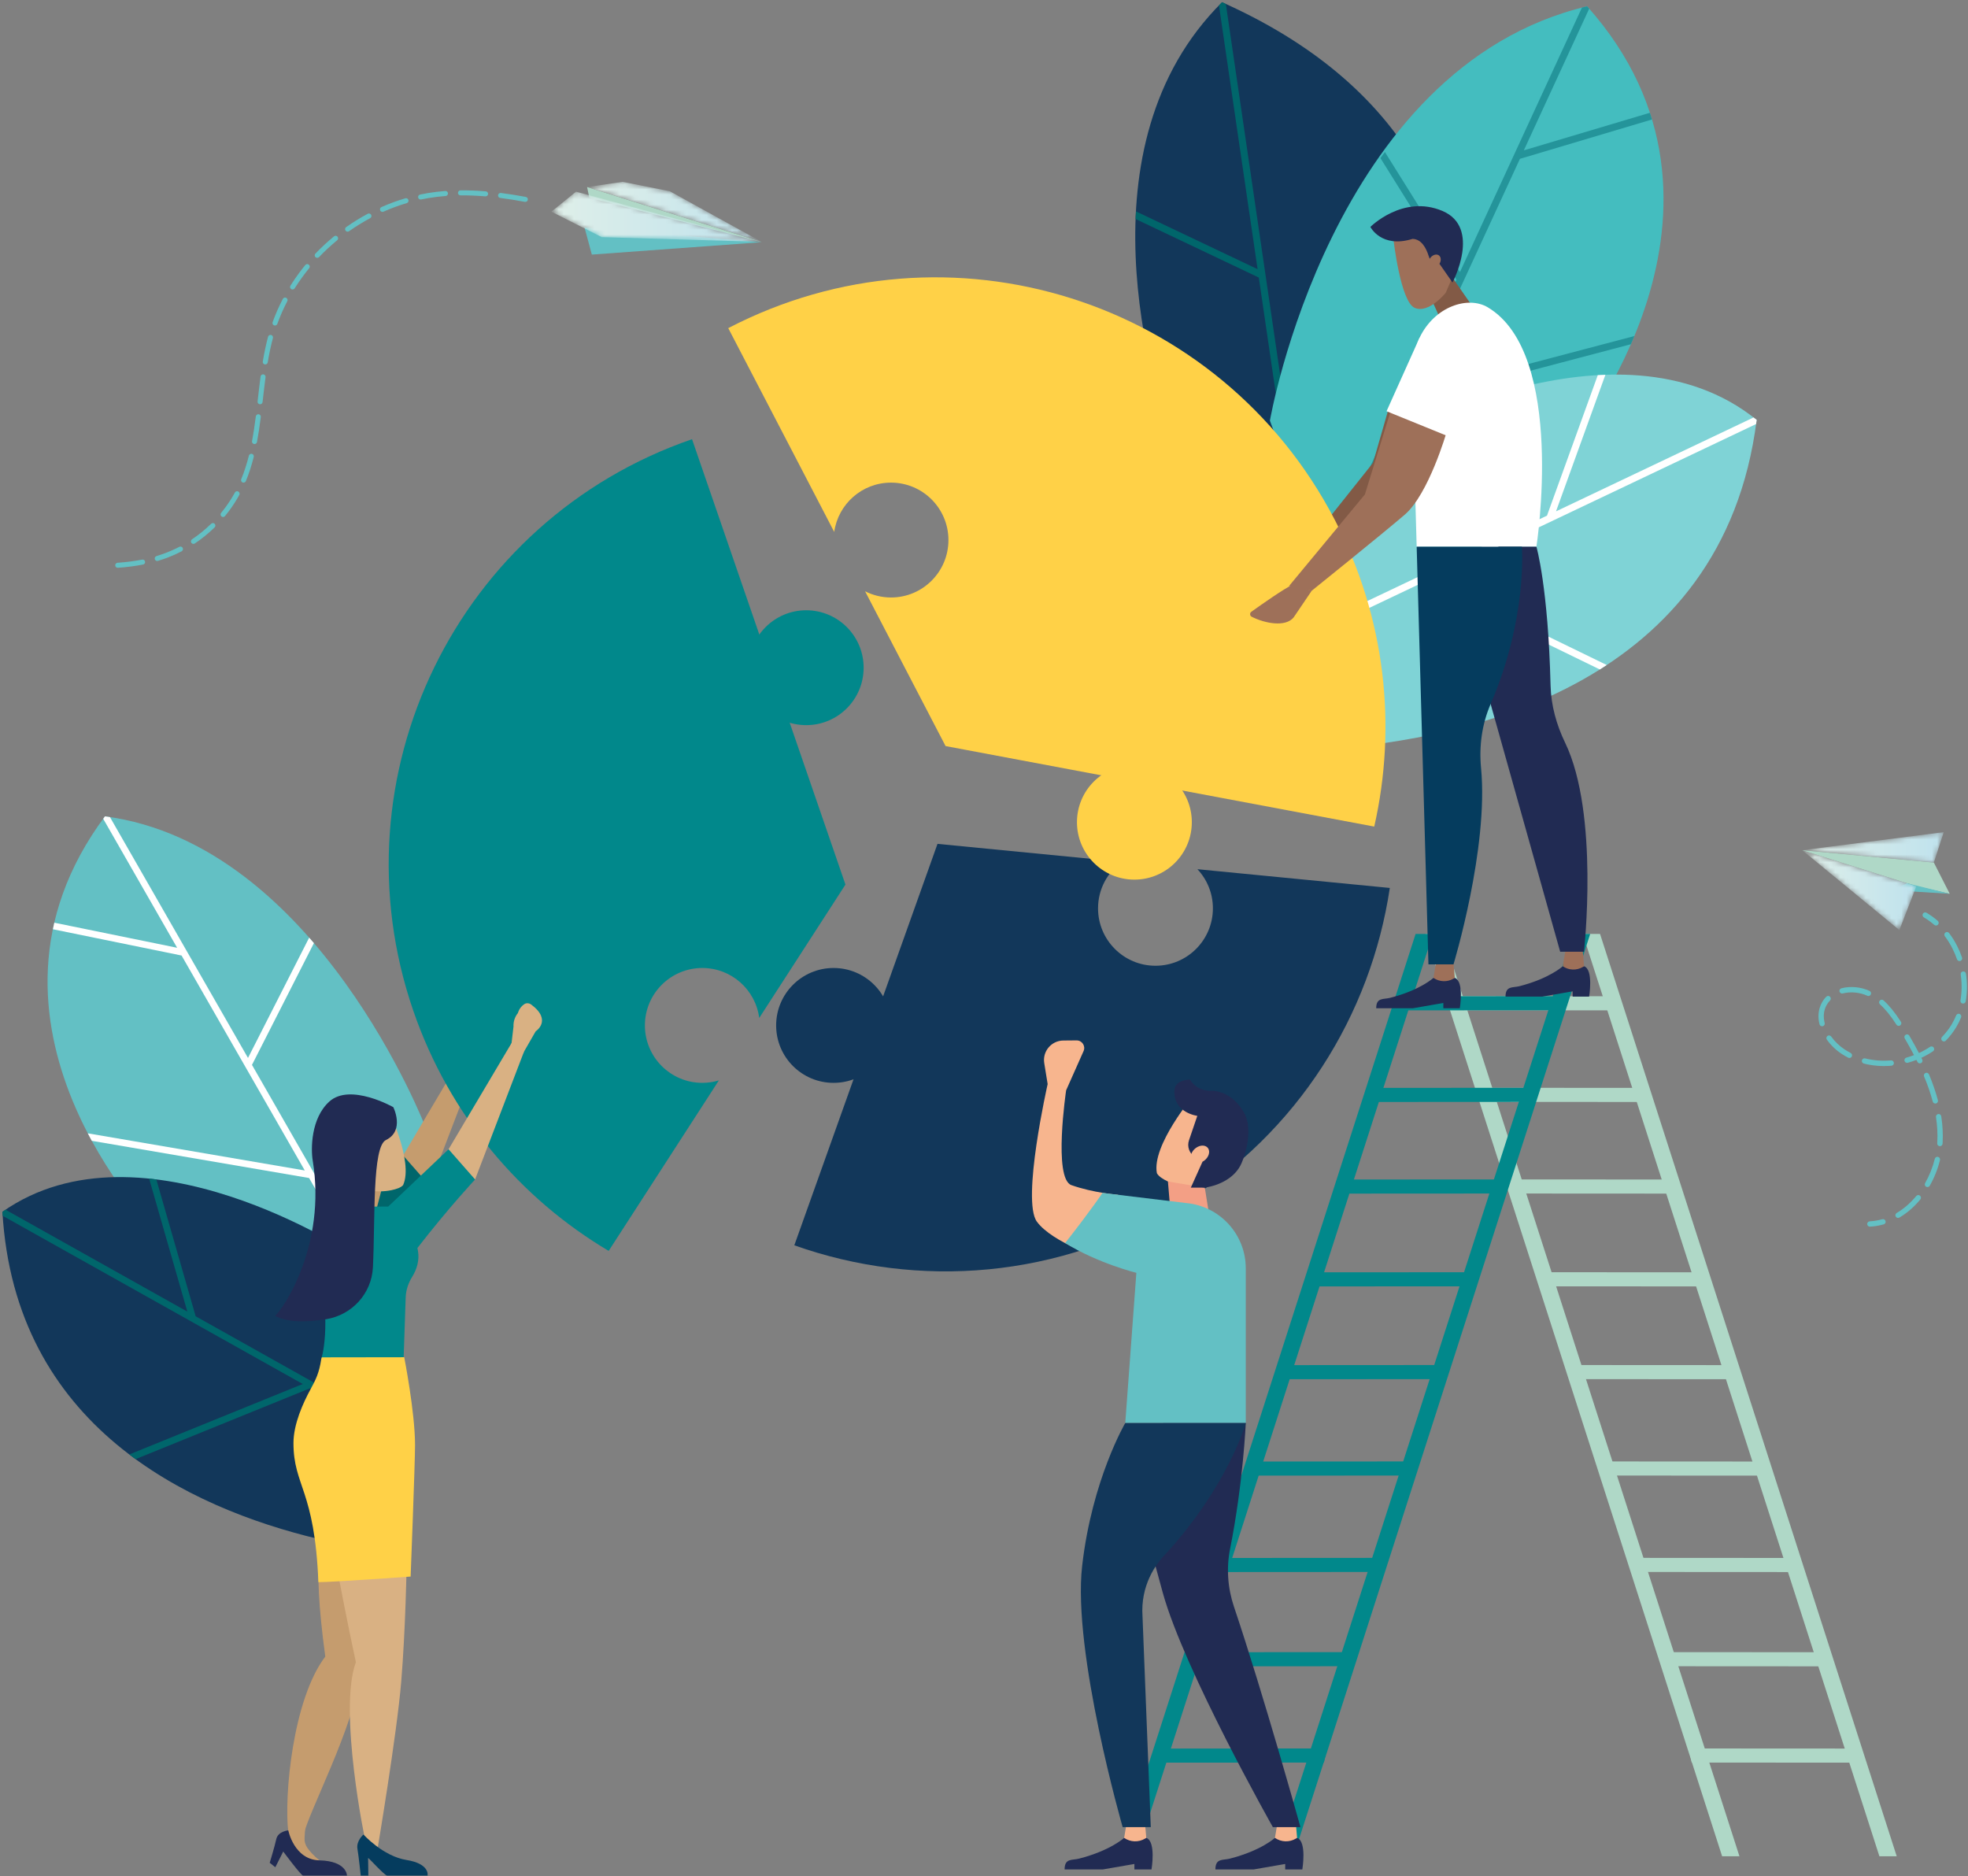 <?xml version="1.0" encoding="UTF-8"?>
<svg width="386px" height="368px" viewBox="0 0 386 368" version="1.1" xmlns="http://www.w3.org/2000/svg" xmlns:xlink="http://www.w3.org/1999/xlink">
    <rect x="0" y="0" width="386" height="368" fill="#808080" stroke="none"/>
    <title>illus-app-submission-step-1</title>
    <defs>
        <polygon id="path-1" points="0.067 1.041 34.388 11.852 16.289 1.863 7.049 0.014"></polygon>
        <linearGradient x1="-0%" y1="50%" x2="100%" y2="50%" id="linearGradient-3">
            <stop stop-color="#DFEFE9" offset="0%"></stop>
            <stop stop-color="#BFE2ED" offset="100%"></stop>
        </linearGradient>
        <polygon id="path-4" points="0.071 3.982 9.956 8.979 41.182 9.907 4.907 0.058"></polygon>
        <linearGradient x1="9.61368097e-06%" y1="50%" x2="100%" y2="50%" id="linearGradient-6">
            <stop stop-color="#DFEFE9" offset="0%"></stop>
            <stop stop-color="#BFE2ED" offset="100%"></stop>
        </linearGradient>
        <polygon id="path-7" points="0.05 3.636 25.862 6.055 27.808 0.085"></polygon>
        <linearGradient x1="-2.75044344e-05%" y1="50%" x2="100%" y2="50%" id="linearGradient-9">
            <stop stop-color="#DFEFE9" offset="0%"></stop>
            <stop stop-color="#BFE2ED" offset="100%"></stop>
        </linearGradient>
        <polygon id="path-10" points="19.098 15.789 22.435 7.183 0.05 0.129"></polygon>
        <linearGradient x1="-3.41062478e-05%" y1="50%" x2="100%" y2="50%" id="linearGradient-12">
            <stop stop-color="#DFEFE9" offset="0%"></stop>
            <stop stop-color="#BFE2ED" offset="100%"></stop>
        </linearGradient>
    </defs>
    <g id="Page-2-Illustrations" stroke="none" stroke-width="1" fill="none" fill-rule="evenodd">
        <g id="PECOS-2.0-Illustrations-v31" transform="translate(-41, -1373)">
            <g id="Application-Submission-Step-1-&amp;-3" transform="translate(25, 1315)">
                <g id="Step-1" transform="translate(15, 33)">
                    <g id="illus-app-submission-step-1" transform="translate(1.474, 25.438)">
                        <g id="Group-36">
                            <path d="M234.391,170.037 C236.266,172.049 237.422,174.74 237.422,177.708 C237.422,183.929 232.379,188.972 226.158,188.972 C219.937,188.972 214.894,183.929 214.894,177.708 C214.894,173.954 216.737,170.639 219.56,168.592 L183.405,165.068 L155.323,243.8 C179.623,252.429 207.471,250.383 231.137,235.809 C254.183,221.618 268.407,198.538 272.121,173.714 L234.391,170.037 Z" id="Fill-2" fill="#12375A"></path>
                            <path d="M74.152,251.879 C75.894,250.438 77.734,249.346 79.655,248.522 L83.083,220.874 C83.083,220.874 61.756,165.128 20.113,159.672 C-10.067,200.172 29.987,240.696 29.987,240.696 L69.416,257.228 C70.787,255.162 72.414,253.318 74.152,251.879" id="Fill-4" fill="#63C0C4"></path>
                            <path d="M73.959,252.049 L48.949,208.416 L61.096,184.531 C60.789,184.173 60.479,183.816 60.165,183.461 L48.168,207.053 L21.095,159.82 C20.767,159.77 20.442,159.715 20.113,159.672 C19.994,159.831 19.886,159.991 19.769,160.15 L34.269,185.447 L10.177,180.528 C10.124,180.755 10.079,180.982 10.029,181.209 L9.906,181.813 L35.139,186.966 L59.303,229.124 L16.746,221.838 C17.004,222.334 17.264,222.825 17.526,223.305 L60.15,230.602 L72.962,252.954 C73.29,252.639 73.621,252.336 73.959,252.049" id="Fill-6" fill="#FFFFFF"></path>
                            <path d="M65.358,268.741 C65.555,263.567 68.308,257.96 71.945,253.997 L68.83,245.622 C68.83,245.622 27.375,217.993 9.44230769e-05,237.231 C2.434,279.218 36.347,295.273 62.065,301.416 C62.066,301.127 62.066,300.838 62.077,300.55 C62.296,294.829 65.637,288.575 69.845,284.605 C66.79,279.872 65.151,274.145 65.358,268.741" id="Fill-8" fill="#12375A"></path>
                            <path d="M65.6,273.244 L37.9,257.719 L30.19,230.882 C29.719,230.824 29.248,230.77 28.776,230.722 L36.27,256.805 L0.612,236.821 C0.408,236.958 0.203,237.089 0.001,237.231 L0,237.232 C0.015,237.495 0.035,237.754 0.053,238.015 L58.91,271.002 L24.884,284.822 C25.293,285.133 25.705,285.438 26.119,285.739 L60.377,271.824 L65.892,274.915 C65.778,274.359 65.679,273.802 65.6,273.244" id="Fill-10" fill="#00666B"></path>
                            <path d="M239.216,0 C210.849,28.193 225.517,75.613 229.843,87.544 C231.147,88.578 232.345,89.736 233.406,91.005 L279.563,103.304 C279.563,103.304 311.511,32.289 239.216,0" id="Fill-12" fill="#12375A"></path>
                            <path d="M239.216,0 C239.467,0.112 239.713,0.227 239.962,0.34 L250.683,73.565 L280.719,38.52 C280.927,38.991 281.127,39.462 281.322,39.934 L250.948,75.374 L254.042,96.504 L252.593,96.118 L246.426,53.996 L246.426,53.996 L222.26,42.515 C222.279,42.018 222.299,41.519 222.326,41.02 L246.186,52.355 L238.611,0.625 C238.814,0.417 239.009,0.206 239.216,0 L239.216,0 Z" id="Fill-14" fill="#00666B"></path>
                            <path d="M248.604,82.061 C248.604,82.061 260.534,12.753 310.823,0.798 C346.113,40.342 307.992,86.404 307.992,86.404 L259.542,111.952 L248.604,82.061 Z" id="Fill-16" fill="#44BDBF"></path>
                            <path d="M285.878,52.919 L309.81,1.044 C310.147,0.962 310.482,0.874 310.823,0.798 C310.962,0.954 311.089,1.11 311.226,1.266 L298.408,29.05 L323.136,21.68 C323.213,21.913 323.281,22.146 323.354,22.379 L323.538,22.999 L297.639,30.717 L276.278,77.019 L320.089,65.469 C319.865,66.011 319.639,66.548 319.409,67.074 L275.529,78.642 L260.361,111.52 L259.542,111.952 L259.256,110.621 L285.187,54.416 L270.281,30.572 C270.569,30.169 270.861,29.768 271.155,29.367 L285.878,52.919 Z" id="Fill-18" fill="#24949A"></path>
                            <path d="M344.074,81.913 C316.768,59.842 271.418,85.849 271.418,85.849 L258.825,113.804 C261.933,124.592 262.96,135.733 260.349,146.445 C286.994,144.525 337.528,133.966 344.074,81.913" id="Fill-20" fill="#7FD3D6"></path>
                            <path d="M343.963,82.73 C344,82.458 344.039,82.188 344.074,81.914 L344.074,81.912 C343.871,81.749 343.666,81.598 343.462,81.44 L304.72,99.852 L314.404,73.071 C313.906,73.088 313.409,73.111 312.913,73.139 L302.949,100.694 L260.534,120.851 C260.626,121.319 260.713,121.787 260.795,122.255 L278.422,113.878 L313.31,130.861 C313.765,130.575 314.218,130.284 314.668,129.988 L280.017,113.12 L343.963,82.73 Z" id="Fill-22" fill="#FFFFFF"></path>
                            <polygon id="Fill-24" fill="#C59C6E" points="93.382 207.037 83.791 232.1 77.745 227.601 91.254 204.827"></polygon>
                            <path d="M92.194,199.458 C91.589,200.203 91.28,201.146 91.327,202.105 L90.903,205.723 L91.397,206.283 L93.094,207.79 C93.034,207.04 92.95,207.79 92.95,207.79 L95.679,203.039 C95.679,203.039 98.978,200.923 94.817,197.802 C94.419,197.503 93.862,197.437 93.449,197.714 C92.413,198.409 92.194,199.458 92.194,199.458" id="Fill-26" fill="#F39F85"></path>
                            <path d="M72.211,250.201 C79.098,240.959 83.791,232.1 83.791,232.1 L78.59,226.178 L72.211,233.613 L72.211,250.201 Z" id="Fill-28" fill="#00666B"></path>
                            <path d="M268.831,90.331 L271.996,79.321 C272.368,79.428 272.763,79.488 273.187,79.472 C274.785,79.41 276.251,77.894 276.331,76.292 C276.938,75.902 277.319,75.174 277.523,74.483 L284.611,77.817 C284.611,77.817 281.345,90.028 276.717,94.153 C272.088,98.278 257.108,109.685 257.108,109.685 L254.302,108.573 L268.831,90.331 Z" id="Fill-30" fill="#825A46"></path>
                            <path d="M253.472,109.053 C253.309,109.293 252.671,110.067 250.78,110.835 C249.082,111.525 245.133,111.925 246.379,113.426 C248.329,113.805 250.574,114.485 250.574,114.485 C251.777,114.598 253.517,113.547 254.476,112.686 L257.108,109.685 C257.108,109.685 256.816,107.77 256.819,107.677 L255.979,107.607 C255.22,108.222 254.37,108.703 253.472,109.053" id="Fill-32" fill="#C59C6E"></path>
                            <path d="M253.115,110.006 C253.115,110.006 253.083,110.109 252.987,110.276 C253.247,110.296 253.503,110.332 253.757,110.374 C254.677,110.114 255.605,109.882 256.528,109.631 C256.307,109.123 255.999,108.408 255.987,108.353 L249.616,108.794 C249.616,108.794 249.331,109.569 250.625,109.902 C251.919,110.235 253.115,110.006 253.115,110.006" id="Fill-34" fill="#C59C6E"></path>
                        </g>
                        <g id="Group-39" transform="translate(114.614, 35.206)">
                            <mask id="mask-2" fill="white">
                                <use xlink:href="#path-1"></use>
                            </mask>
                            <g id="Clip-38"></g>
                            <polygon id="Fill-37" fill="url(#linearGradient-3)" mask="url(#mask-2)" points="0.067 1.041 34.388 11.852 16.289 1.863 7.049 0.014"></polygon>
                        </g>
                        <g id="Group-44" transform="translate(114.074, 36.151)">
                            <polyline id="Fill-40" fill="#AFD8C7" points="34.928 10.908 1.036 2.195 0.606 0.097"></polyline>
                            <polygon id="Fill-42" fill="#63C0C4" points="0.069 8.01 0.112 8.081 1.534 13.343 34.842 10.91"></polygon>
                        </g>
                        <g id="Group-47" transform="translate(107.6, 37.095)">
                            <mask id="mask-5" fill="white">
                                <use xlink:href="#path-4"></use>
                            </mask>
                            <g id="Clip-46"></g>
                            <polygon id="Fill-45" fill="url(#linearGradient-6)" mask="url(#mask-5)" points="0.071 3.982 9.956 8.979 41.182 9.907 4.907 0.058"></polygon>
                        </g>
                        <g id="Group-84" transform="translate(22.079, 36.825)">
                            <path d="M9.356,71.401 C10.464,71.011 11.561,70.535 12.617,69.986 C12.859,69.861 13.154,69.956 13.281,70.197 C13.406,70.438 13.312,70.735 13.07,70.861 C11.975,71.43 10.834,71.925 9.683,72.331 C9.266,72.478 8.847,72.614 8.426,72.74 C8.272,72.787 8.112,72.754 7.991,72.665 C7.909,72.603 7.844,72.516 7.813,72.41 C7.734,72.15 7.883,71.876 8.143,71.798 C8.549,71.675 8.954,71.542 9.356,71.401" id="Fill-48" fill="#63C0C4"></path>
                            <path d="M75.688,0.583 C77.225,0.78 78.825,1.032 80.579,1.357 C80.846,1.406 81.021,1.662 80.974,1.93 C80.924,2.198 80.667,2.375 80.4,2.325 C78.664,2.005 77.082,1.754 75.563,1.56 C75.477,1.548 75.399,1.516 75.333,1.467 C75.195,1.364 75.114,1.192 75.137,1.009 C75.172,0.739 75.419,0.548 75.688,0.583" id="Fill-50" fill="#63C0C4"></path>
                            <path d="M67.476,0.96 C67.356,0.871 67.278,0.729 67.276,0.568 C67.274,0.296 67.493,0.074 67.765,0.071 C69.345,0.057 71.015,0.123 72.729,0.267 C73,0.289 73.203,0.528 73.178,0.799 C73.155,1.07 72.918,1.271 72.647,1.248 C70.963,1.107 69.323,1.043 67.773,1.056 C67.662,1.057 67.559,1.021 67.476,0.96" id="Fill-52" fill="#63C0C4"></path>
                            <path d="M18.857,65.465 C19.052,65.275 19.363,65.272 19.553,65.474 C19.743,65.669 19.74,65.98 19.544,66.17 C18.351,67.335 17.043,68.398 15.658,69.326 C15.481,69.446 15.253,69.434 15.091,69.313 C15.047,69.281 15.007,69.241 14.975,69.192 C14.824,68.966 14.884,68.66 15.11,68.509 C16.445,67.614 17.705,66.589 18.857,65.465" id="Fill-54" fill="#63C0C4"></path>
                            <path d="M20.887,64.024 C20.676,63.851 20.646,63.541 20.819,63.33 C21.097,62.99 21.367,62.645 21.629,62.292 C22.329,61.346 22.965,60.351 23.52,59.333 C23.65,59.094 23.949,59.006 24.188,59.136 C24.42,59.265 24.516,59.566 24.385,59.805 C23.808,60.862 23.147,61.896 22.42,62.878 C22.149,63.244 21.869,63.603 21.58,63.955 C21.413,64.159 21.116,64.194 20.906,64.038 C20.9,64.034 20.893,64.029 20.887,64.024" id="Fill-56" fill="#63C0C4"></path>
                            <path d="M25.031,57.357 C24.993,57.341 24.958,57.321 24.926,57.297 C24.749,57.166 24.676,56.927 24.764,56.714 C25.348,55.294 25.839,53.786 26.262,52.105 C26.328,51.841 26.596,51.682 26.86,51.748 C27.122,51.814 27.283,52.083 27.217,52.346 C26.782,54.073 26.277,55.625 25.674,57.089 C25.571,57.341 25.283,57.46 25.031,57.357" id="Fill-58" fill="#63C0C4"></path>
                            <path d="M38.088,15.342 C37.677,15.843 37.279,16.353 36.895,16.873 C36.314,17.656 35.76,18.468 35.247,19.285 C35.103,19.515 34.799,19.585 34.568,19.44 C34.558,19.434 34.548,19.427 34.537,19.419 C34.333,19.268 34.276,18.981 34.414,18.762 C34.939,17.923 35.508,17.091 36.103,16.287 C36.498,15.754 36.905,15.231 37.327,14.718 C37.499,14.508 37.794,14.45 38.02,14.65 C38.23,14.823 38.26,15.132 38.088,15.342" id="Fill-60" fill="#63C0C4"></path>
                            <path d="M33.796,21.813 C33.043,23.255 32.387,24.75 31.845,26.256 C31.753,26.512 31.47,26.645 31.214,26.553 C31.168,26.536 31.126,26.513 31.088,26.485 C30.918,26.359 30.842,26.132 30.918,25.923 C31.475,24.374 32.149,22.838 32.923,21.357 C33.049,21.116 33.347,21.022 33.587,21.148 C33.825,21.272 33.923,21.571 33.796,21.813" id="Fill-62" fill="#63C0C4"></path>
                            <path d="M43.586,9.853 C42.333,10.881 41.134,11.993 40.022,13.159 C39.849,13.341 39.569,13.361 39.373,13.216 C39.356,13.203 39.34,13.19 39.325,13.175 C39.129,12.988 39.121,12.676 39.309,12.48 C40.449,11.285 41.678,10.145 42.961,9.092 C43.171,8.919 43.482,8.947 43.654,9.16 C43.827,9.37 43.796,9.68 43.586,9.853" id="Fill-64" fill="#63C0C4"></path>
                            <path d="M52.664,4.249 C52.497,4.324 52.31,4.297 52.172,4.195 C52.105,4.146 52.051,4.079 52.015,3.998 C51.904,3.75 52.017,3.459 52.266,3.349 C53.791,2.674 55.365,2.095 56.943,1.628 C57.206,1.551 57.478,1.7 57.555,1.96 C57.632,2.22 57.483,2.494 57.223,2.572 C55.685,3.027 54.152,3.592 52.664,4.249" id="Fill-66" fill="#63C0C4"></path>
                            <path d="M28.403,42.025 C28.314,42.014 28.233,41.981 28.166,41.931 C28.03,41.83 27.948,41.66 27.97,41.48 L28.04,40.86 C28.203,39.433 28.365,38.004 28.554,36.58 C28.59,36.311 28.838,36.122 29.107,36.157 C29.377,36.194 29.566,36.439 29.531,36.71 C29.343,38.127 29.181,39.55 29.019,40.971 L28.948,41.591 C28.917,41.862 28.673,42.055 28.403,42.025" id="Fill-68" fill="#63C0C4"></path>
                            <path d="M45.907,8.084 C45.729,8.21 45.497,8.201 45.331,8.078 C45.29,8.047 45.252,8.01 45.221,7.966 C45.064,7.744 45.117,7.436 45.34,7.28 C46.698,6.322 48.124,5.441 49.578,4.662 C49.819,4.534 50.116,4.625 50.245,4.864 C50.373,5.103 50.284,5.402 50.043,5.531 C48.624,6.29 47.233,7.15 45.907,8.084" id="Fill-70" fill="#63C0C4"></path>
                            <path d="M28.172,43.981 C28.444,44.017 28.633,44.261 28.599,44.532 C28.357,46.45 28.119,48.006 27.852,49.43 C27.802,49.697 27.544,49.873 27.277,49.822 C27.201,49.808 27.133,49.777 27.075,49.734 C26.928,49.626 26.848,49.44 26.884,49.248 C27.147,47.844 27.382,46.307 27.622,44.409 C27.656,44.138 27.903,43.948 28.172,43.981" id="Fill-72" fill="#63C0C4"></path>
                            <path d="M5.323,72.491 C5.589,72.439 5.849,72.612 5.901,72.879 C5.953,73.146 5.78,73.405 5.512,73.457 C3.977,73.76 2.362,73.969 0.574,74.095 C0.451,74.104 0.337,74.067 0.246,73.999 C0.134,73.917 0.058,73.787 0.048,73.638 C0.028,73.367 0.233,73.132 0.504,73.112 C2.251,72.989 3.827,72.785 5.323,72.491" id="Fill-74" fill="#63C0C4"></path>
                            <path d="M30.629,28.434 C30.89,28.506 31.048,28.774 30.977,29.037 C30.589,30.486 30.256,32.045 29.961,33.804 C29.917,34.073 29.662,34.253 29.395,34.209 C29.315,34.195 29.244,34.164 29.183,34.119 C29.039,34.012 28.958,33.831 28.99,33.642 C29.29,31.85 29.629,30.261 30.026,28.782 C30.096,28.52 30.366,28.364 30.629,28.434" id="Fill-76" fill="#63C0C4"></path>
                            <path d="M63.055,0.363 C63.63,0.295 64.206,0.24 64.781,0.196 C65.051,0.176 65.289,0.378 65.31,0.65 C65.33,0.921 65.127,1.158 64.856,1.178 C64.293,1.22 63.733,1.275 63.171,1.341 C62.131,1.465 61.08,1.638 60.048,1.856 C59.905,1.887 59.762,1.851 59.653,1.77 C59.56,1.701 59.49,1.599 59.465,1.477 C59.408,1.211 59.578,0.949 59.844,0.893 C60.905,0.668 61.985,0.491 63.055,0.363" id="Fill-78" fill="#63C0C4"></path>
                            <polygon id="Fill-80" fill="#AFD8C7" points="356.748 131.908 359.864 138.036 353.32 136.543 330.935 129.489"></polygon>
                            <polygon id="Fill-82" fill="#63C0C4" points="359.864 138.036 348.747 137.345 351.471 135.96"></polygon>
                        </g>
                        <g id="Group-87" transform="translate(352.965, 162.678)">
                            <mask id="mask-8" fill="white">
                                <use xlink:href="#path-7"></use>
                            </mask>
                            <g id="Clip-86"></g>
                            <polygon id="Fill-85" fill="url(#linearGradient-9)" mask="url(#mask-8)" points="0.05 3.636 25.862 6.055 27.808 0.085"></polygon>
                        </g>
                        <g id="Group-90" transform="translate(352.965, 166.185)">
                            <mask id="mask-11" fill="white">
                                <use xlink:href="#path-10"></use>
                            </mask>
                            <g id="Clip-89"></g>
                            <polygon id="Fill-88" fill="url(#linearGradient-12)" mask="url(#mask-11)" points="19.098 15.789 22.435 7.183 0.05 0.129"></polygon>
                        </g>
                        <g id="Group-227" transform="translate(52.427, 40)">
                            <path d="M327.062,141.027 C327.12,140.997 327.174,140.957 327.219,140.904 C327.409,140.687 327.386,140.357 327.168,140.167 C326.481,139.568 325.74,139.035 324.968,138.581 C324.719,138.433 324.399,138.517 324.252,138.767 C324.106,139.016 324.19,139.337 324.439,139.483 C325.155,139.904 325.843,140.399 326.482,140.956 C326.647,141.099 326.877,141.121 327.062,141.027" id="Fill-91" fill="#63C0C4"></path>
                            <path d="M313.347,154.856 C311.881,154.18 310.081,154.01 308.532,154.402 C308.252,154.473 307.967,154.303 307.897,154.024 C307.826,153.743 307.997,153.46 308.275,153.388 C310.075,152.933 312.084,153.122 313.785,153.906 C314.047,154.027 314.161,154.338 314.041,154.6 C313.99,154.711 313.904,154.796 313.803,154.847 C313.665,154.917 313.498,154.926 313.347,154.856 M304.606,160.828 C304.326,160.898 304.041,160.728 303.972,160.447 C303.6,158.961 303.748,157.519 304.4,156.278 C304.637,155.828 304.937,155.415 305.293,155.049 C305.493,154.841 305.825,154.837 306.032,155.038 C306.239,155.24 306.244,155.571 306.042,155.778 C305.756,156.072 305.516,156.404 305.326,156.764 C304.788,157.789 304.674,158.943 304.986,160.194 C305.046,160.435 304.929,160.679 304.716,160.787 C304.682,160.804 304.645,160.818 304.606,160.828 M331.604,148.028 C331.331,148.121 331.033,147.976 330.94,147.703 C330.687,146.966 330.381,146.243 330.031,145.555 C329.607,144.722 329.113,143.927 328.561,143.194 C328.387,142.964 328.433,142.636 328.664,142.463 C328.896,142.286 329.223,142.334 329.396,142.566 C329.985,143.347 330.512,144.193 330.963,145.081 C331.335,145.813 331.66,146.581 331.929,147.363 C332.014,147.613 331.9,147.882 331.672,147.999 C331.65,148.009 331.628,148.019 331.604,148.028 M319.061,160.524 C317.937,158.781 316.91,157.514 315.831,156.539 C315.616,156.346 315.599,156.015 315.793,155.801 C315.986,155.588 316.317,155.57 316.531,155.763 C317.682,156.801 318.765,158.135 319.941,159.958 C320.096,160.201 320.027,160.524 319.784,160.681 C319.769,160.691 319.753,160.699 319.737,160.708 C319.501,160.828 319.208,160.752 319.061,160.524 M309.601,167.002 C309.177,166.785 308.764,166.546 308.373,166.291 C307.237,165.554 306.215,164.577 305.417,163.467 C305.249,163.233 305.302,162.906 305.537,162.738 C305.77,162.57 306.098,162.622 306.266,162.857 C306.989,163.862 307.914,164.746 308.943,165.414 C309.304,165.65 309.686,165.871 310.077,166.071 C310.334,166.203 310.436,166.518 310.304,166.775 C310.252,166.877 310.171,166.954 310.077,167.003 C309.932,167.076 309.756,167.081 309.601,167.002 M332.045,156.382 C331.761,156.333 331.571,156.061 331.62,155.777 C331.91,154.125 331.926,152.412 331.668,150.685 C331.625,150.4 331.822,150.132 332.107,150.091 C332.393,150.048 332.659,150.245 332.702,150.531 C332.976,152.369 332.959,154.195 332.65,155.958 C332.621,156.126 332.513,156.262 332.372,156.334 C332.274,156.383 332.161,156.402 332.045,156.382 M318.086,168.578 C316.226,168.737 314.404,168.595 312.67,168.155 C312.39,168.084 312.221,167.8 312.292,167.52 C312.363,167.239 312.648,167.07 312.927,167.141 C314.547,167.553 316.253,167.685 317.997,167.536 C318.284,167.512 318.537,167.725 318.562,168.013 C318.581,168.231 318.462,168.43 318.278,168.523 C318.22,168.553 318.155,168.572 318.086,168.578 M328.013,163.668 C327.806,163.467 327.802,163.136 328.004,162.929 C328.743,162.17 329.384,161.335 329.911,160.449 C330.239,159.896 330.531,159.311 330.778,158.708 C330.888,158.442 331.192,158.313 331.46,158.423 C331.727,158.533 331.855,158.838 331.745,159.105 C331.479,159.755 331.164,160.386 330.81,160.983 C330.241,161.94 329.549,162.84 328.753,163.659 C328.712,163.701 328.665,163.734 328.615,163.76 C328.421,163.859 328.178,163.829 328.013,163.668 M323.883,168.069 C323.624,168.196 323.311,168.089 323.183,167.83 C323.118,167.698 323.053,167.566 322.987,167.435 C322.434,167.651 321.87,167.84 321.296,167.999 C321.018,168.077 320.73,167.914 320.652,167.635 C320.575,167.357 320.733,167.073 321.016,166.991 C321.522,166.851 322.02,166.687 322.508,166.499 C321.965,165.459 321.366,164.378 320.691,163.215 C320.546,162.965 320.63,162.645 320.88,162.5 C321.126,162.357 321.45,162.44 321.595,162.69 C322.296,163.895 322.914,165.014 323.475,166.093 C324.235,165.744 324.967,165.335 325.653,164.878 C325.894,164.714 326.218,164.783 326.378,165.022 C326.539,165.263 326.473,165.587 326.234,165.748 C325.514,166.228 324.746,166.657 323.951,167.025 C324.008,167.139 324.065,167.254 324.121,167.369 C324.247,167.625 324.144,167.936 323.889,168.065 C323.887,168.066 323.885,168.067 323.883,168.069 M326.822,175.979 C326.543,176.053 326.257,175.887 326.183,175.608 C325.765,174.032 325.194,172.376 324.486,170.685 C324.374,170.418 324.509,170.103 324.766,170 C325.032,169.888 325.338,170.014 325.45,170.28 C326.178,172.016 326.764,173.718 327.194,175.339 C327.258,175.583 327.141,175.83 326.926,175.94 C326.894,175.956 326.859,175.969 326.822,175.979 M327.548,184.36 C327.26,184.339 327.043,184.089 327.063,183.801 L327.078,183.565 C327.163,181.976 327.076,180.322 326.821,178.651 C326.778,178.366 326.974,178.097 327.259,178.056 C327.545,178.011 327.811,178.208 327.855,178.494 C328.121,180.234 328.211,181.96 328.123,183.622 L328.107,183.875 C328.093,184.066 327.98,184.224 327.822,184.304 C327.74,184.346 327.646,184.366 327.548,184.36 M324.885,192.312 C324.634,192.169 324.546,191.85 324.689,191.599 C325.536,190.107 326.174,188.506 326.586,186.839 C326.655,186.559 326.939,186.388 327.218,186.457 C327.499,186.526 327.671,186.81 327.601,187.09 C327.167,188.85 326.493,190.54 325.598,192.116 C325.546,192.208 325.469,192.278 325.381,192.323 C325.23,192.4 325.043,192.402 324.885,192.312 M318.926,198.175 C318.779,197.926 318.862,197.606 319.111,197.459 C320.519,196.627 321.809,195.508 322.946,194.134 C323.13,193.914 323.459,193.88 323.682,194.064 C323.905,194.249 323.936,194.578 323.752,194.801 C322.538,196.268 321.156,197.466 319.642,198.359 C319.633,198.365 319.623,198.37 319.613,198.375 C319.369,198.499 319.067,198.414 318.926,198.175" id="Fill-93" fill="#63C0C4"></path>
                            <path d="M316.663,199.653 C316.881,199.542 316.998,199.288 316.929,199.044 C316.849,198.766 316.56,198.605 316.282,198.684 C315.48,198.913 314.653,199.053 313.824,199.098 C313.536,199.113 313.314,199.361 313.33,199.649 C313.346,199.937 313.593,200.158 313.881,200.142 C314.788,200.092 315.692,199.94 316.569,199.69 C316.602,199.681 316.633,199.668 316.663,199.653" id="Fill-95" fill="#63C0C4"></path>
                            <polygon id="Fill-97" fill="#AFD8C7" points="319.117 323.623 260.93 142.733 257.532 142.733 315.719 323.623"></polygon>
                            <polygon id="Fill-99" fill="#AFD8C7" points="288.269 323.623 230.082 142.733 226.685 142.733 284.872 323.623"></polygon>
                            <polygon id="Fill-101" fill="#AFD8C7" points="276.386 190.897 276.386 193.662 244.422 193.644 243.875 190.879"></polygon>
                            <polygon id="Fill-103" fill="#AFD8C7" points="269.778 172.926 269.778 175.691 237.813 175.673 237.267 172.908"></polygon>
                            <polygon id="Fill-105" fill="#AFD8C7" points="264.313 154.955 264.313 157.721 232.349 157.703 231.803 154.938"></polygon>
                            <polygon id="Fill-107" fill="#AFD8C7" points="282.208 209.099 282.208 211.864 250.244 211.846 249.697 209.081"></polygon>
                            <polygon id="Fill-109" fill="#AFD8C7" points="287.672 227.3 287.672 230.065 255.708 230.047 255.161 227.282"></polygon>
                            <polygon id="Fill-111" fill="#AFD8C7" points="293.324 246.209 294.616 248.976 262.652 248.957 262.105 246.192"></polygon>
                            <polygon id="Fill-113" fill="#AFD8C7" points="299.317 265.12 300.609 267.886 268.645 267.868 268.098 265.103"></polygon>
                            <polygon id="Fill-115" fill="#AFD8C7" points="304.929 283.609 306.221 286.375 274.257 286.357 273.711 283.592"></polygon>
                            <polygon id="Fill-117" fill="#AFD8C7" points="309.58 302.501 310.871 305.267 278.907 305.249 278.361 302.484"></polygon>
                            <polygon id="Fill-119" fill="#01888B" points="169.96 323.623 228.147 142.733 224.75 142.733 166.563 323.623"></polygon>
                            <polygon id="Fill-121" fill="#01888B" points="200.808 323.623 258.995 142.733 255.598 142.733 197.411 323.623"></polygon>
                            <polygon id="Fill-123" fill="#01888B" points="209.294 190.897 209.294 193.662 241.258 193.644 241.804 190.879"></polygon>
                            <polygon id="Fill-125" fill="#01888B" points="215.902 172.926 215.902 175.691 247.867 175.673 248.413 172.908"></polygon>
                            <polygon id="Fill-127" fill="#01888B" points="221.366 154.955 221.366 157.721 253.331 157.703 253.877 154.938"></polygon>
                            <polygon id="Fill-129" fill="#01888B" points="203.472 209.099 203.472 211.864 235.436 211.846 235.982 209.081"></polygon>
                            <polygon id="Fill-131" fill="#01888B" points="198.008 227.3 198.008 230.065 229.972 230.047 230.518 227.282"></polygon>
                            <polygon id="Fill-133" fill="#01888B" points="192.355 246.209 191.064 248.976 223.028 248.957 223.574 246.192"></polygon>
                            <polygon id="Fill-135" fill="#01888B" points="186.363 265.12 185.071 267.886 217.035 267.868 217.581 265.103"></polygon>
                            <polygon id="Fill-137" fill="#01888B" points="180.75 283.609 179.459 286.375 211.423 286.357 211.969 283.592"></polygon>
                            <polygon id="Fill-139" fill="#01888B" points="176.1 302.501 174.809 305.267 206.773 305.249 207.319 302.484"></polygon>
                            <path d="M158.333,120.816 C158.333,127.038 163.376,132.081 169.597,132.081 C175.818,132.081 180.862,127.038 180.862,120.816 C180.862,114.595 175.818,109.552 169.597,109.552 C163.376,109.552 158.333,114.595 158.333,120.816" id="Fill-141" fill="#FFD147"></path>
                            <path d="M93.963,90.518 C93.963,96.74 99.006,101.783 105.227,101.783 C111.448,101.783 116.491,96.74 116.491,90.518 C116.491,84.297 111.448,79.254 105.227,79.254 C99.006,79.254 93.963,84.297 93.963,90.518" id="Fill-143" fill="#01888B"></path>
                            <path d="M84.853,171.94 C78.632,171.94 73.589,166.896 73.589,160.675 C73.589,154.454 78.632,149.411 84.853,149.411 C90.578,149.411 95.295,153.686 96.012,159.216 L112.925,133.052 L82.834,45.701 C36.778,61.566 12.304,111.764 28.17,157.819 C35.247,178.363 49.158,194.607 66.482,204.898 L88.097,171.46 C87.069,171.769 85.981,171.94 84.853,171.94" id="Fill-145" fill="#01888B"></path>
                            <path d="M208.881,61.478 C186.407,18.26 133.154,1.444 89.936,23.918 L110.721,63.887 C111.498,58.424 116.181,54.219 121.859,54.219 C128.08,54.219 133.123,59.262 133.123,65.483 C133.123,71.704 128.08,76.747 121.859,76.747 C120.026,76.747 118.301,76.3 116.772,75.524 L132.561,105.886 L216.641,121.677 C221.107,102.028 218.906,80.755 208.881,61.478" id="Fill-147" fill="#FFD147"></path>
                            <polygon id="Fill-149" fill="#825A46" points="227.987 18.531 230.122 23.265 236.382 20.34 230.978 12.563"></polygon>
                            <path d="M220.409,6.499 C220.409,6.499 221.786,18.758 224.578,19.943 C227.369,21.128 230.661,16.979 230.661,16.979 L233.796,9.716 L223.849,5.432 L220.409,6.499 Z" id="Fill-151" fill="#9E7059"></path>
                            <path d="M215.884,4.067 C215.884,4.067 218.011,8.32 224.154,6.415 C225.887,6.451 226.82,8.195 227.307,9.742 C227.873,11.536 228.063,10.162 229.492,11.385 L231.993,14.969 C231.993,14.969 237.734,4.178 229.992,0.923 C222.249,-2.332 215.884,4.067 215.884,4.067" id="Fill-153" fill="#212B53"></path>
                            <path d="M229.044,9.517 C228.455,9.361 227.724,9.811 227.412,10.524 C227.1,11.236 227.324,11.94 227.913,12.097 C228.502,12.253 229.232,11.803 229.544,11.091 C229.857,10.378 229.632,9.674 229.044,9.517" id="Fill-155" fill="#9E7059"></path>
                            <path d="M238.891,19.825 C254.337,28.979 248.45,66.787 248.45,66.787 L224.963,66.787 C224.963,66.787 224.692,56.899 224.381,46.454 C224.146,38.544 223.401,30.315 225.52,25.818 C228.478,19.62 235.056,17.552 238.891,19.825" id="Fill-157" fill="#FFFFFF"></path>
                            <path d="M230.827,44.327 C230.827,44.327 227.326,56.472 222.619,60.508 C217.911,64.543 204.377,75.424 204.377,75.424 L199.93,74.493 L214.808,56.534 L220.195,39.073 L230.827,44.327 Z" id="Fill-159" fill="#9E7059"></path>
                            <polygon id="Fill-161" fill="#FFFFFF" points="231.969 45.468 219.053 40.215 225.52 25.818 234.041 30.254"></polygon>
                            <path d="M253.62,149.068 C253.62,149.068 251.022,151.477 245.099,152.986 C243.795,153.318 242.389,152.874 242.389,155.026 L249.577,155.026 L255.555,153.992 L255.555,155.026 L258.784,155.026 C258.784,155.026 259.683,149.745 257.797,149.068 L253.62,149.068 Z" id="Fill-163" fill="#212B53"></path>
                            <path d="M254.255,145.275 L253.62,149.068 C254.798,149.884 256.345,149.936 257.576,149.2 L257.797,149.068 L257.476,145.275 L254.255,145.275 Z" id="Fill-165" fill="#9E7059"></path>
                            <path d="M248.45,66.787 C248.45,66.787 250.757,74.69 251.223,93.998 C251.318,97.904 252.378,101.706 254.077,105.224 C260.828,119.199 257.774,146.226 257.774,146.226 L253.112,146.226 L234.468,79.82 L241.03,66.787 L248.45,66.787 Z" id="Fill-167" fill="#212B53"></path>
                            <path d="M228.257,151.351 C228.257,151.351 225.659,153.761 219.736,155.27 C218.432,155.602 217.026,155.158 217.026,157.309 L224.214,157.309 L230.193,156.275 L230.193,157.309 L233.422,157.309 C233.422,157.309 234.321,152.029 232.435,151.351 L228.257,151.351 Z" id="Fill-169" fill="#212B53"></path>
                            <path d="M228.892,147.558 L228.257,151.351 C229.436,152.168 230.983,152.22 232.213,151.484 L232.435,151.351 L232.113,147.558 L228.892,147.558 Z" id="Fill-171" fill="#9E7059"></path>
                            <path d="M204.377,75.424 L200.848,80.633 C199.256,82.636 195.162,81.818 192.603,80.525 C192.218,80.331 192.185,79.794 192.535,79.544 C194.374,78.23 199.134,74.874 200.674,74.225 L204.377,75.424 Z" id="Fill-173" fill="#9E7059"></path>
                            <path d="M224.963,66.787 L227.271,148.7 L232.185,148.7 C232.185,148.7 239.102,125.919 237.591,110.202 C237.18,105.927 237.754,101.613 239.455,97.67 C246.751,80.76 245.596,66.787 245.596,66.787 L224.963,66.787 Z" id="Fill-175" fill="#053C5E"></path>
                            <path d="M3.641,318.83 L6.696,319.36 C7.327,315.572 16.826,297.612 17.598,288.284 C18.455,277.928 20.862,266.4 20.862,266.4 L10.645,263.361 C10.645,263.361 8.058,263.361 10.899,284.467 C4.511,292.852 2.799,311.88 3.641,318.83" id="Fill-177" fill="#C59C6E"></path>
                            <path d="M11.165,255.685 C11.165,255.685 13.564,270.122 16.902,285.564 C13.416,294.888 18.729,320.907 18.827,320.815 C19.228,320.437 21.063,322.699 21.063,322.699 C21.063,322.699 24.937,299.736 25.794,289.381 C26.651,279.025 26.864,266.4 26.864,266.4 L11.165,255.685 Z" id="Fill-179" fill="#D9B183"></path>
                            <path d="M18.393,319.36 C18.393,319.36 16.939,320.593 17.206,322.165 C17.472,323.737 17.85,327.419 17.85,327.419 L19.345,327.419 L19.299,323.985 C19.303,323.761 22.506,327.419 23.048,327.419 L30.96,327.419 C30.96,327.419 31.486,325.103 26.84,324.358 C22.193,323.614 18.393,319.36 18.393,319.36" id="Fill-181" fill="#053C5E"></path>
                            <path d="M7.045,316.743 L6.834,320.019 C6.789,320.709 6.98,321.389 7.374,321.958 C7.808,322.586 8.541,323.445 9.753,324.431 C7.458,325.168 5.373,322.596 4.279,320.887 C3.745,320.054 3.538,319.057 3.685,318.078 L4.071,315.5 L7.045,316.743 Z" id="Fill-183" fill="#C59C6E"></path>
                            <path d="M3.642,318.545 C3.642,318.545 1.624,318.726 1.289,320.261 C0.954,321.796 0,324.901 0,324.901 L1.101,325.778 L2.653,322.699 C2.653,322.699 5.99,327.197 6.52,327.419 L15.157,327.419 C15.157,327.419 15.157,324.561 9.753,324.431 C4.772,324.311 3.642,318.545 3.642,318.545" id="Fill-185" fill="#212B53"></path>
                            <polygon id="Fill-187" fill="#D9B183" points="49.872 165.825 40.281 190.888 34.235 186.389 47.744 163.615"></polygon>
                            <path d="M48.684,158.246 C48.078,158.992 47.77,159.934 47.816,160.893 L47.393,164.511 L47.886,165.072 L49.584,166.578 C49.524,165.829 49.439,166.578 49.439,166.578 L52.168,161.828 C52.168,161.828 55.468,159.712 51.306,156.59 C50.908,156.292 50.351,156.226 49.938,156.503 C48.902,157.198 48.684,158.246 48.684,158.246" id="Fill-189" fill="#D9B183"></path>
                            <polygon id="Fill-191" fill="#C59C6E" points="20.862 197.031 14.68 197.031 17.147 189.767 21.981 192.737"></polygon>
                            <path d="M29.073,204.845 C29.042,204.662 29,204.508 28.963,204.34 C35.084,196.447 40.281,190.888 40.281,190.888 L35.079,184.966 L23.253,196.195 L19.784,196.209 C19.784,196.209 15.097,193.117 11.004,197.338 C9.508,198.88 8.512,203.063 9.511,207.484 C12.266,219.674 10.11,226.122 10.11,226.122 L26.058,232.068 C26.058,232.068 26.42,221.468 26.67,214.034 C26.67,214.025 26.67,214.016 26.671,214.008 C26.719,212.558 27.203,211.175 27.965,209.94 C28.843,208.518 29.4,206.787 29.073,204.845" id="Fill-193" fill="#01888B"></path>
                            <path d="M23.034,176.709 L12.898,180.258 L13.897,187.824 C13.911,187.931 13.94,188.034 13.96,188.139 C14.154,188.175 14.349,188.211 14.543,188.258 C14.575,188.266 14.605,188.277 14.637,188.285 C14.667,188.292 14.698,188.296 14.729,188.304 C17.067,188.879 18.723,190.811 19.467,193.048 C20.908,193.289 22.397,193.291 23.854,192.991 C24.847,192.787 25.745,192.475 26.159,191.998 C28.297,187.331 23.034,176.709 23.034,176.709" id="Fill-195" fill="#D9B183"></path>
                            <path d="M22.8,183.149 C20.072,184.483 20.715,198.546 20.243,208.124 C19.99,213.277 16.123,217.49 11.028,218.304 C7.414,218.88 3.449,218.986 1.056,217.623 C2.638,216.33 11.165,203.783 8.433,187.17 C8.074,184.983 8.03,178.895 11.712,175.591 C15.802,171.921 24.243,176.709 24.243,176.709 C24.243,176.709 26.549,181.316 22.8,183.149" id="Fill-197" fill="#212B53"></path>
                            <path d="M26.383,225.752 C26.383,225.752 28.505,236.558 28.505,242.987 C28.505,246.518 27.639,268.768 27.639,268.768 C27.639,268.768 12.488,269.865 9.546,269.865 C8.816,251.632 4.659,251.071 4.659,242.568 C4.659,238.872 6.554,234.695 8.009,232.033 C9.054,230.121 9.708,228.788 10.11,226.122 L10.209,225.776 L26.383,225.752 Z" id="Fill-199" fill="#FFD147"></path>
                            <path d="M99.33,160.675 C99.33,166.896 104.374,171.94 110.595,171.94 C116.816,171.94 121.859,166.896 121.859,160.675 C121.859,154.454 116.816,149.411 110.595,149.411 C104.374,149.411 99.33,154.454 99.33,160.675" id="Fill-201" fill="#12375A"></path>
                            <path d="M167.585,320.02 C167.585,320.02 164.883,322.525 158.725,324.094 C157.369,324.44 155.907,323.978 155.907,326.215 L163.381,326.215 L169.597,325.14 L169.597,326.215 L172.954,326.215 C172.954,326.215 173.889,320.724 171.928,320.02 L167.585,320.02 Z" id="Fill-203" fill="#212B53"></path>
                            <path d="M168.245,316.076 L167.585,320.02 C168.81,320.869 170.418,320.923 171.698,320.158 L171.928,320.02 L171.594,316.076 L168.245,316.076 Z" id="Fill-205" fill="#F7B58E"></path>
                            <path d="M197.163,320.02 C197.163,320.02 194.462,322.525 188.304,324.094 C186.948,324.44 185.486,323.978 185.486,326.215 L192.96,326.215 L199.176,325.14 L199.176,326.215 L202.533,326.215 C202.533,326.215 203.468,320.724 201.507,320.02 L197.163,320.02 Z" id="Fill-207" fill="#212B53"></path>
                            <path d="M197.824,316.076 L197.163,320.02 C198.389,320.869 199.997,320.923 201.276,320.158 L201.507,320.02 L201.172,316.076 L197.824,316.076 Z" id="Fill-209" fill="#F7B58E"></path>
                            <path d="M163.257,206.431 C163.257,206.431 153.521,203.331 150.471,199.162 C147.419,194.993 152.583,172.179 152.583,172.179 L151.916,168.073 C151.54,165.762 153.313,163.659 155.655,163.638 L158.255,163.615 C159.338,163.606 160.068,164.718 159.628,165.708 L156.207,173.404 C156.207,173.404 153.64,190.685 157.236,191.996 C161.524,193.524 166.378,193.892 166.378,193.892 L163.257,206.431 Z" id="Fill-211" fill="#F7B58E"></path>
                            <path d="M191.445,238.652 C191.445,238.652 190.928,250.493 188.367,263.329 C187.612,267.11 187.896,271.024 189.126,274.678 C194.94,291.948 202.171,317.916 202.171,317.916 L196.758,317.916 C196.758,317.916 179.414,287.225 175.181,272.001 C170.949,256.776 170.224,251.943 170.224,251.943 L175.261,238.652 L191.445,238.652 Z" id="Fill-213" fill="#212B53"></path>
                            <path d="M181.254,174.362 L191.008,180.721 L187.997,188.429 C187.954,188.538 187.898,188.639 187.849,188.745 C187.635,188.731 187.421,188.719 187.204,188.719 C187.169,188.719 187.134,188.722 187.099,188.723 C187.065,188.723 187.031,188.719 186.997,188.719 C184.386,188.719 182.143,190.324 180.78,192.487 C179.201,192.368 177.632,191.985 176.176,191.292 C175.184,190.82 174.32,190.259 174.007,189.649 C172.963,184.183 181.254,174.362 181.254,174.362" id="Fill-215" fill="#F7B58E"></path>
                            <polygon id="Fill-217" fill="#F39F85" points="183.406 192.491 184.259 197.813 176.718 197.813 176.176 191.292"></polygon>
                            <path d="M180.665,192.491 L182.956,187.41 L181.468,186.475 C180.369,185.785 179.888,184.43 180.306,183.201 L181.938,178.412 C181.938,178.412 177.297,177.844 177.437,173.521 C177.437,171.295 180.501,171.283 180.501,171.283 C180.501,171.283 181.416,173.272 184.259,173.508 C185.479,173.355 188.828,173.805 191.088,177.749 C192.608,180.402 191.942,184.557 190.619,187.676 C189.433,190.47 186.406,192.031 183.406,192.491 L180.665,192.491 Z" id="Fill-219" fill="#212B53"></path>
                            <path d="M184.189,185.044 C184.462,185.844 183.91,186.904 182.956,187.41 C182.002,187.917 181.008,187.678 180.735,186.878 C180.462,186.077 181.014,185.018 181.968,184.511 C182.921,184.005 183.916,184.243 184.189,185.044" id="Fill-221" fill="#F7B58E"></path>
                            <path d="M167.807,238.652 L191.445,238.652 L191.445,208.325 C191.445,201.682 186.388,196.131 179.774,195.514 L163.336,193.524 C163.336,193.524 161.403,196.483 156.017,203.357 C162.491,207.357 169.982,209.199 169.982,209.199 L167.807,238.652 Z" id="Fill-223" fill="#63C0C4"></path>
                            <path d="M191.445,238.652 C191.445,238.652 188.106,250.735 175.788,264.278 C173.731,266.322 170.768,270.577 171.19,276.592 L172.813,317.916 L167.296,317.916 C167.296,317.916 157.416,283.6 159.349,266.684 C161.282,249.768 167.807,238.652 167.807,238.652 L191.445,238.652 Z" id="Fill-225" fill="#12375A"></path>
                        </g>
                    </g>
                </g>
            </g>
        </g>
    </g>
</svg>